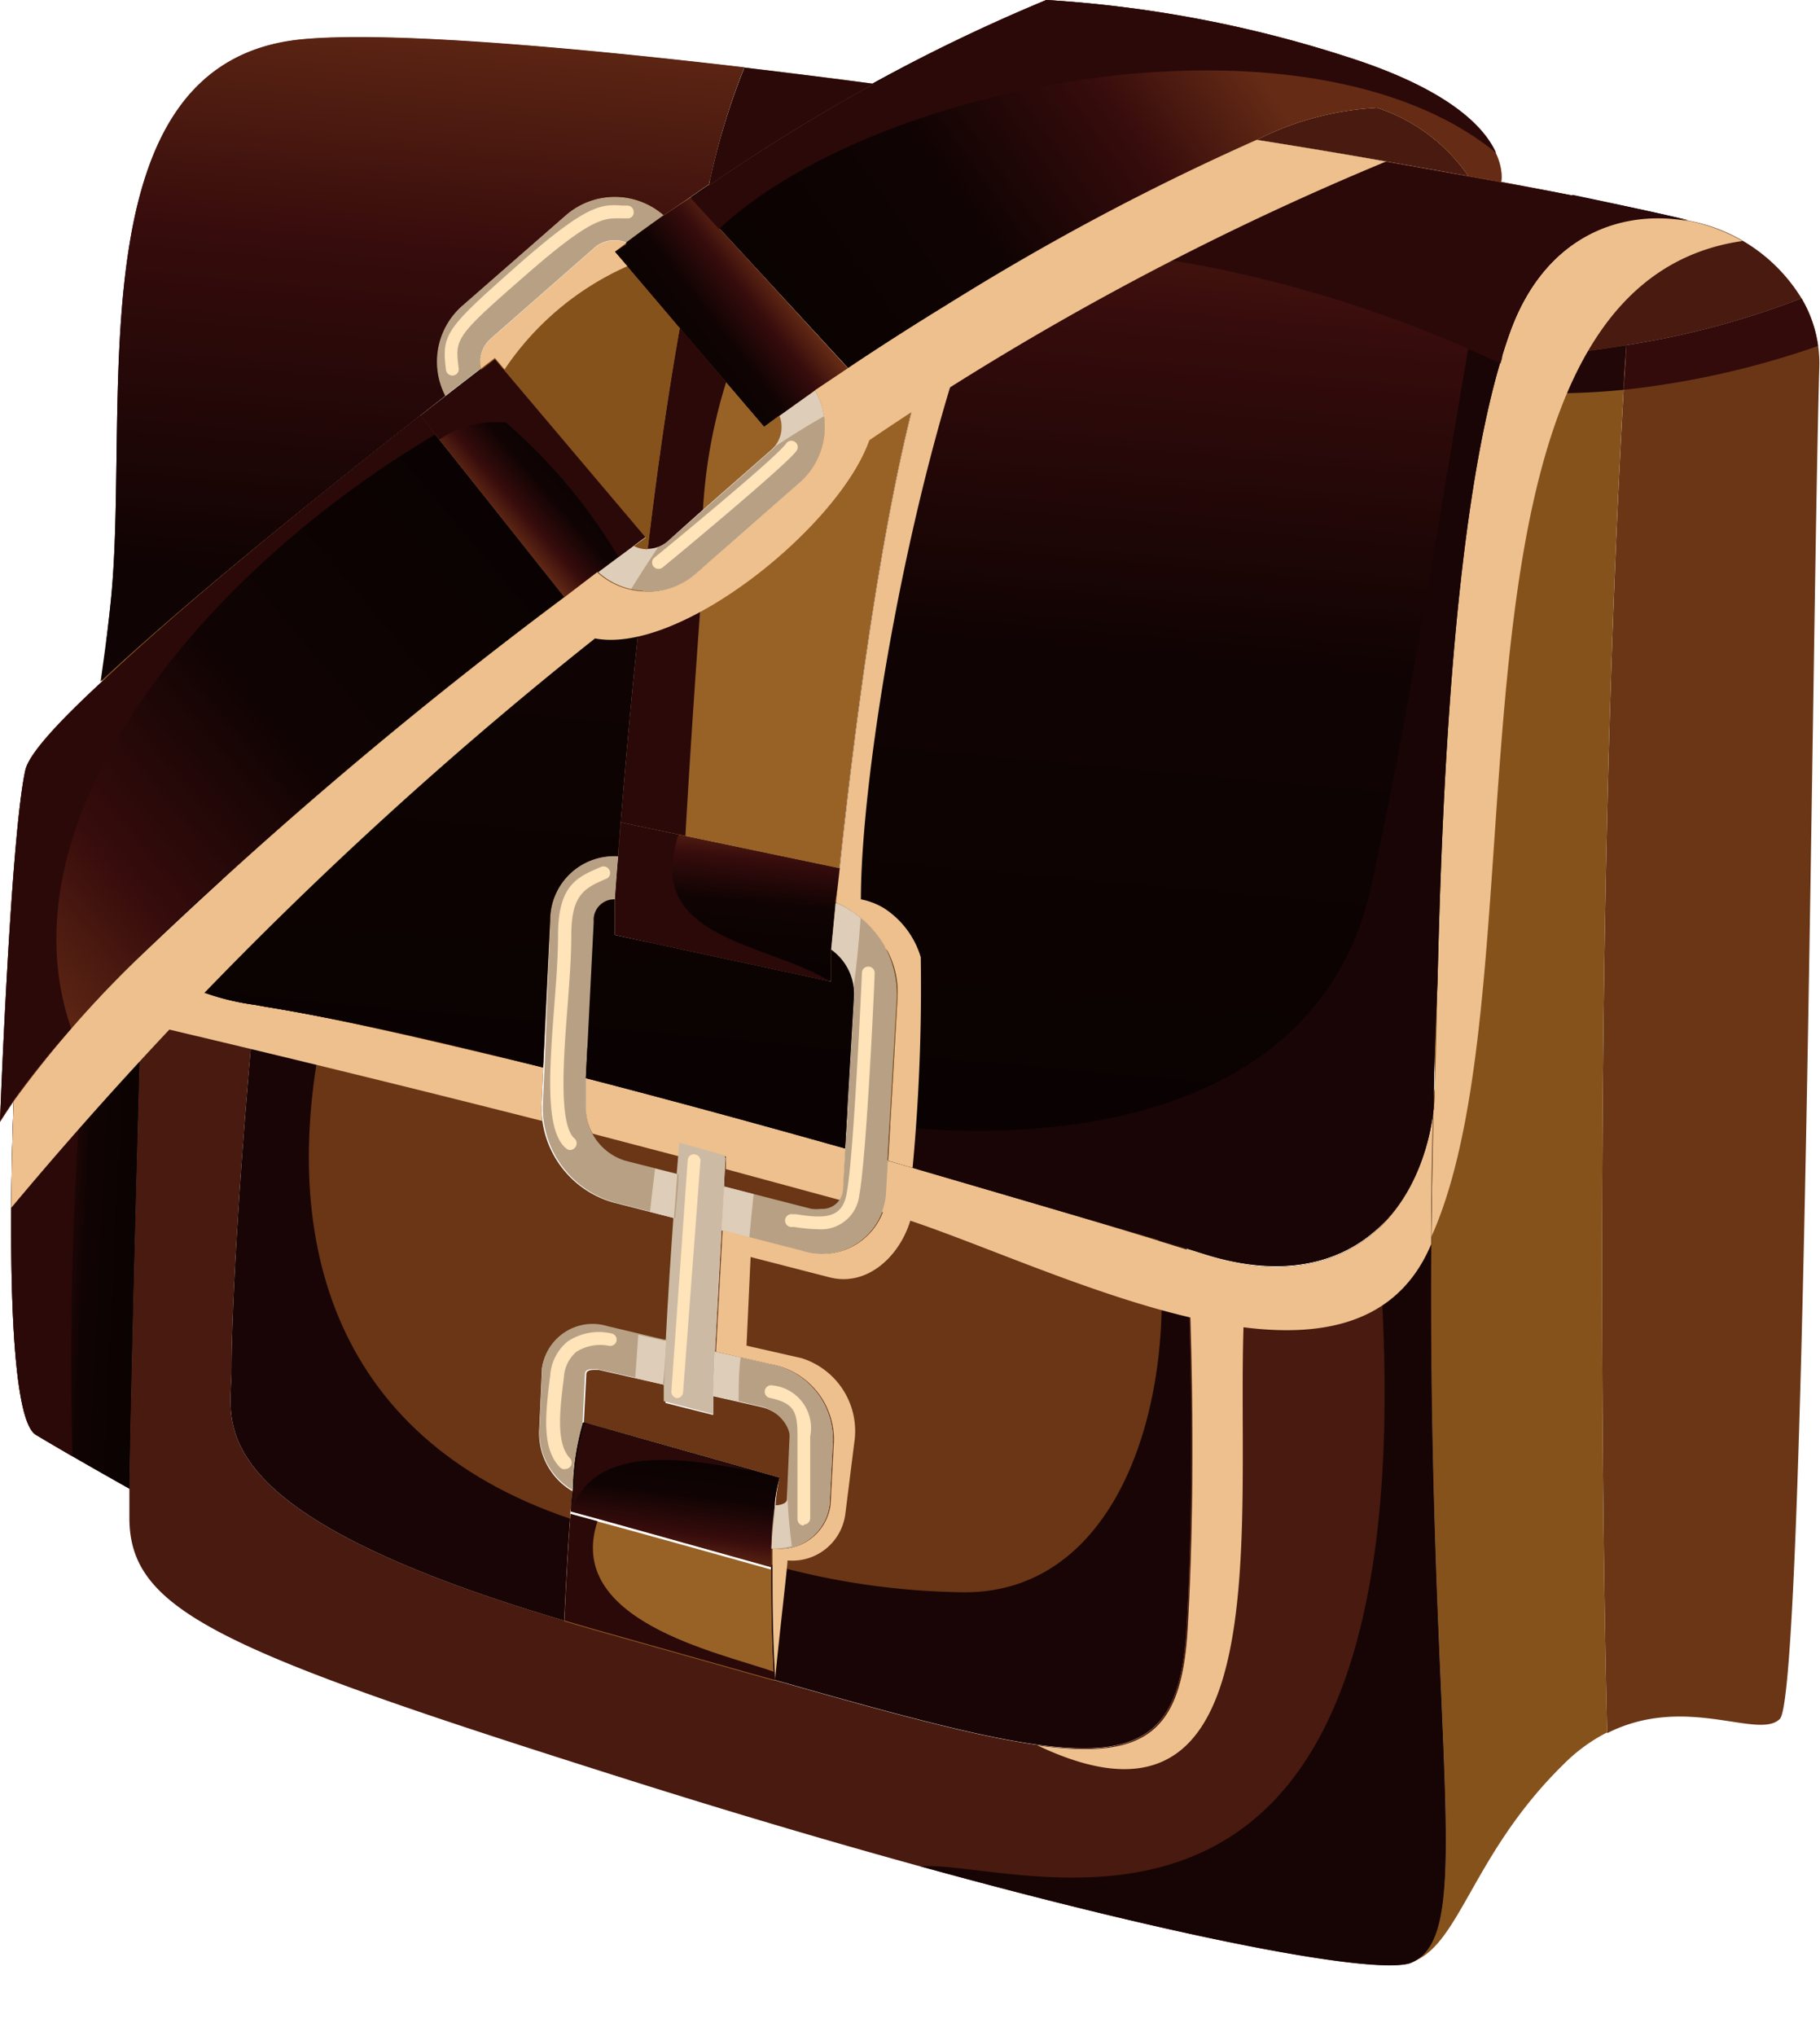 <svg xmlns="http://www.w3.org/2000/svg" xmlns:xlink="http://www.w3.org/1999/xlink" viewBox="0 0 71.456 79.92"><defs><linearGradient id="a" x1=".41" y1="47.78" x2="5.66" y2="48.03" gradientUnits="userSpaceOnUse"><stop offset="0" stop-color="#652b15"/><stop offset=".25" stop-color="#370c0c"/><stop offset=".57" stop-color="#100303"/><stop offset="1" stop-color="#0a0202"/></linearGradient><linearGradient id="b" x1="26.21" y1="61.36" x2="26.8" y2="56.52" xlink:href="#a"/><linearGradient id="c" x1="28.79" y1="32.29" x2="28.29" y2="37.62" xlink:href="#a"/><linearGradient id="d" x1="30.37" y1="10.88" x2="26.29" y2="14.05" xlink:href="#a"/><linearGradient id="e" x1="19.25" y1="20.14" x2="22.25" y2="17.56" xlink:href="#a"/><linearGradient id="f" x1="-.93" y1="37.75" x2="19.32" y2="20.75" xlink:href="#a"/><linearGradient id="g" x1="49.4" y1="2.91" x2="31.65" y2="15.53" xlink:href="#a"/><linearGradient id="h" x1="31.85" y1=".62" x2="28.1" y2="42.25" xlink:href="#a"/><linearGradient id="i" x1="17.72" y1="-.65" x2="13.97" y2="40.97" xlink:href="#a"/><linearGradient id="j" x1="18.14" y1="-.61" x2="14.39" y2="41.01" xlink:href="#a"/><linearGradient id="k" x1="51.31" y1="2.37" x2="47.56" y2="44" xlink:href="#a"/></defs><title>Depositphotos_115973868_05</title><g data-name="Layer 2" style="isolation:isolate"><g data-name="&lt;Group&gt;"><path d="M5.46 37.58l.14.11s-.44 15.44-.51 20.75c0 0-2.27-1.27-3.68-2.12s-.87-13.1-.87-13.1a42.46 42.46 0 0 1 4.92-5.64z" fill="#6a3616"/><path d="M5.46 37.58l.14.11s-.44 15.44-.51 20.75c0 0-2.27-1.27-3.68-2.12s-.87-13.1-.87-13.1a42.46 42.46 0 0 1 4.92-5.64z" style="mix-blend-mode:screen" fill="url(#a)"/><path d="M3.45 39.68a34.5 34.5 0 0 0-2.91 3.54s-.54 12.25.87 13.1l1.43.84a144.05 144.05 0 0 1 .61-17.48z" style="mix-blend-mode:screen" fill="#2b0909"/><path d="M70.73 11.71a5 5 0 0 1 .7 2.69c-.28 9.31-.56 52.09-1.55 53.07-.84.84-3.7-1-6.78.56 0 0-.78-29.5.75-54.48a32.94 32.94 0 0 0 6.88-1.84z" fill="#6a3616"/><path d="M58.94 14a36.76 36.76 0 0 0 4.91-.49C62.32 38.53 63.1 68 63.1 68a6.64 6.64 0 0 0-1.69 1.23c-3.67 3.58-4.1 7.25-6.07 7.81 2.91-1.06.36-9.43.93-33.51 0-.26 0-.52.06-.79 0-.93 0-2.41.09-4.24.16-6.68.58-18.11 2.52-24.5z" fill="#86521c"/><path d="M70.73 11.71a32.94 32.94 0 0 1-6.88 1.84c0 .58-.07 1.16-.1 1.75a34 34 0 0 0 7.63-1.72 5 5 0 0 0-.65-1.87z" style="mix-blend-mode:screen" fill="#330b0b"/><path d="M63.75 15.3c0-.58.07-1.17.1-1.75a36.76 36.76 0 0 1-4.91.49c-.13.41-.25.85-.36 1.3a28.32 28.32 0 0 0 5.17-.04z" style="mix-blend-mode:screen" fill="#210707"/><path d="M70.73 11.71a32.94 32.94 0 0 1-6.88 1.84 36.76 36.76 0 0 1-4.91.49c.11-.37.23-.73.35-1.06 1.37-3.71 4.32-4.81 7-4.32a6.61 6.61 0 0 1 4.44 3.05z" fill="#491a0f"/><path d="M59.29 13c-.12.33-.24.69-.35 1.06-1.94 6.33-2.36 17.76-2.52 24.47 0 1.83-.06 3.31-.09 4.24 0 .27 0 .53-.06.79 0 1.75-.07 3.41-.08 5 4.64-10.27-.56-37.26 12.22-39.1a6.94 6.94 0 0 0-2.15-.8c-2.65-.49-5.6.61-6.97 4.34z" style="mix-blend-mode:multiply" fill="#edc08d"/><path d="M54.07 4.23a7 7 0 0 1 3.58 2.68c-2.53-.46-5.34-.95-8.31-1.42a11.83 11.83 0 0 1 4.73-1.26z" fill="#491a0f"/><path d="M55.34 77.07c-2 .57-14.54-2.11-30.64-7.2S5.08 63.24 5.08 59.57v-1.13c.07-5.31.51-20.75.51-20.75A9.7 9.7 0 0 0 10 39.44c-.69 7.48-.91 12.42-.91 14.39s-1.45 5.49 13.06 9.78l1.13.33 7.1 2c12.76 3.64 15.83 4.15 16.2-2 .42-7.19 0-14.9 0-14.9l.7.22c5.45 1.73 8.51-1.54 9-5.7-.58 24.08 1.97 32.44-.94 33.51z" fill="#491a0f"/><path d="M49 49.64a10.18 10.18 0 0 1-1.67-.38l-.7-.22s.42 7.71 0 14.9c-.24 4-1.59 5.17-5.9 4.57C51.3 73.54 48.05 56.92 49 49.64z" style="mix-blend-mode:multiply" fill="#edc08d"/><path d="M56.27 43.56a7.42 7.42 0 0 1-2.2 4.7c2.69 31.66-14 24.67-17.92 25 10.34 2.85 17.71 4.23 19.19 3.8 2.91-1.06.36-9.42.93-33.5z" style="mix-blend-mode:screen" fill="#170505"/><path d="M30.61 58L23 55.85l-.08.08.1-2c0-.1.11-.16.29-.16h.2l2.62.6v.7l1.87.47v-.74l1.89.43c.75.17 1.2.81 1.16 1.16l-.13 2.51c0 .21-.42.22-.47.22a5.56 5.56 0 0 1 .16-1.12z" fill="#6a3616"/><path d="M23 42.32c3.37.87 6.88 1.83 10.18 2.76l-.09 1.58a.81.81 0 0 1-.86.84 1.71 1.71 0 0 1-.38 0l-3.43-.88.06-1.17-1.8-.51s0 .46-.1 1.2l-2.09-.53A2.19 2.19 0 0 1 23 43.5z" fill="#6a3616"/><path d="M23.83 52.09a2 2 0 0 0-2.55 1.61l-.11 2.39a2.64 2.64 0 0 0 1.3 2.44c0 .27-.06.56-.08.89-.08 1.06-.16 2.42-.24 4.19C7.65 59.32 9.1 55.75 9.1 53.83s.22-6.91.91-14.39l.44.08c2.86.46 6.71 1.33 10.88 2.38l-.07 1.52a3.87 3.87 0 0 0 2.82 3.78l2.38.61c-.1 1.43-.22 3.19-.3 4.81h-.1z" fill="#6a3616"/><path d="M12.78 39.94c-.83-.16-1.61-.31-2.33-.42l-.45-.08c-.69 7.48-.91 12.42-.91 14.39s-1.45 5.49 13.06 9.78c.08-1.69.15-3 .23-4-9.51-3.21-11.51-11.3-9.6-19.67z" style="mix-blend-mode:screen" fill="#190505"/><path d="M30.29 60.78a2 2 0 0 0 2.28-1.72l.13-2.51a3 3 0 0 0-2.47-3l-2.16-.49.26-4.77 3.11.8a2.55 2.55 0 0 0 3.35-2.33l.07-1.2C39.8 47 44.13 48.27 46.59 49c0 0 .42 7.71 0 14.9-.37 6.18-3.44 5.67-16.2 2-.11-1.82-.13-3.25-.11-4.36 0-.23.01-.54.01-.76z" fill="#6a3616"/><path d="M46.59 49l-1.1-.34c.71 6.5-1.61 13.84-7.61 13.84a29.19 29.19 0 0 1-7.61-1.09v.16c0 1.11 0 2.54.11 4.36 12.76 3.64 15.83 4.15 16.2-2 .42-7.18.01-14.93.01-14.93z" style="mix-blend-mode:screen" fill="#190505"/><g style="mix-blend-mode:multiply" fill="#edc08d"><path d="M21.26 43.42l.07-1.52c-4.17-1-8-1.92-10.88-2.38l-.45-.08a9.7 9.7 0 0 1-4.4-1.75s0 1-.07 2.46Q13.41 42 21.29 44a3.18 3.18 0 0 1-.03-.58z"/><path d="M56.19 48.84q0-2.5.08-5.28c-.47 4.16-3.53 7.43-9 5.7l-.7-.22c-2.46-.77-6.79-2.07-11.73-3.48l-.07 1.2a2.8 2.8 0 0 1-.18.8c5.7 1.55 18.41 8.84 21.6 1.28z"/><path d="M33.1 46.66l.09-1.58c-3.3-.93-6.81-1.89-10.18-2.76L23 43.5a1.92 1.92 0 0 0 .27 1l3.43.9v-.52l1.8.51v.5l4.5 1.22a1 1 0 0 0 .1-.45z"/></g><path d="M30.28 61.61c0 1.11 0 2.54.11 4.36l-7.1-2-1.13-.33c.08-1.77.16-3.13.24-4.19.07-.03 6.95 1.9 7.88 2.16z" fill="#986227"/><path d="M23.46 59.71l-1.06-.29c-.08 1.06-.16 2.42-.24 4.19l1.13.33 7.1 2v-.32c-2.21-.77-8.23-2.01-6.93-5.91z" style="mix-blend-mode:screen" fill="#2b0909"/><path d="M23 55.85L30.61 58a5.56 5.56 0 0 0-.19 1c0 .41-.1 1-.13 1.69v.83c-.93-.26-7.81-2.19-7.88-2.19 0-.33.05-.62.08-.89a9.86 9.86 0 0 1 .39-2.59c.04-.03.12 0 .12 0z" fill="#986227"/><path d="M23 55.85L30.61 58a5.56 5.56 0 0 0-.19 1c0 .41-.1 1-.13 1.69v.83c-.93-.26-7.81-2.19-7.88-2.19 0-.33.05-.62.08-.89a9.86 9.86 0 0 1 .39-2.59c.04-.03.12 0 .12 0z" style="mix-blend-mode:screen" fill="url(#b)"/><path d="M29.54 57.73L23 55.85l-.08.08a9.86 9.86 0 0 0-.39 2.59c0 .22 0 .45-.06.7 1-2.82 5.27-1.77 7.07-1.49z" style="mix-blend-mode:screen" fill="#2b0909"/><path d="M24.27 33.61c0-.45.06-.89.1-1.33l8.63 1.8-.15 1.36-.18 1.84v1.25l-8.53-1.83v-1.4c.04-.57.08-1.14.13-1.69z" fill="#986227"/><path d="M24.27 33.61c0-.45.06-.89.1-1.33l8.63 1.8-.15 1.36-.18 1.84v1.25l-8.53-1.83v-1.4c.04-.57.08-1.14.13-1.69z" style="mix-blend-mode:screen" fill="url(#c)"/><path d="M26.64 32.76l-2.27-.48c0 .44-.07.88-.1 1.33s-.09 1.12-.13 1.69v1.4l8.42 1.82c-2.33-1.52-7.33-1.59-5.92-5.76z" style="mix-blend-mode:screen" fill="#2b0909"/><path d="M28.43 46.57l-.1 1.72-.26 4.77-.07 1.71v.74L26.06 55v-.7c0-.54 0-1.12.08-1.72.08-1.62.2-3.38.3-4.81.05-.66.1-1.25.13-1.72.06-.74.1-1.2.1-1.2l1.8.51z" fill="#ccbaa5"/><path d="M26.08 54.34l-2.62-.6h-.2c-.18 0-.28.06-.29.16l-.1 2a9.86 9.86 0 0 0-.39 2.59 2.64 2.64 0 0 1-1.3-2.44l.11-2.39a2 2 0 0 1 2.55-1.61l2.23.53h.1c-.05.64-.07 1.22-.09 1.76z" fill="#b8a084"/><path d="M30.23 53.55a3 3 0 0 1 2.47 3l-.13 2.51a2 2 0 0 1-2.28 1.72c0-.73.08-1.28.13-1.69 0 0 .44 0 .47-.22l.11-2.51c0-.35-.41-1-1.16-1.16L28 54.77l.1-1.71z" fill="#b8a084"/><path d="M32.81 35.44a3.91 3.91 0 0 1 2.42 3.7l-.37 6.42-.07 1.2a2.55 2.55 0 0 1-3.35 2.33l-3.11-.8.1-1.72 3.43.88a1.71 1.71 0 0 0 .38 0 .81.81 0 0 0 .86-.84l.09-1.58.35-6a2.13 2.13 0 0 0-.9-1.76z" fill="#b8a084"/><path d="M24.14 36.7l8.49 1.83v-1.25a2.13 2.13 0 0 1 .9 1.76l-.35 6c-3.3-.93-6.81-1.89-10.18-2.76l.3-6.14a.81.81 0 0 1 .83-.88z" fill="#86521c"/><path d="M24.14 36.7v-1.4a.81.81 0 0 0-.83.88L23 42.32l2 .53c.07-2 .19-3.95.36-5.88z" style="mix-blend-mode:multiply" fill="#edc08d"/><path d="M21.61 36.09a2.51 2.51 0 0 1 2.66-2.48c-.05.55-.09 1.12-.13 1.69a.81.81 0 0 0-.83.88L23 42.32v1.18a2.19 2.19 0 0 0 1.55 2.06l2.09.53c0 .47-.08 1.06-.13 1.72l-2.38-.61a3.87 3.87 0 0 1-2.82-3.78l.07-1.52z" fill="#b8a084"/><path d="M26.16 52.62h-.1l-1-.23-.12 1.7 1.09.25c.07-.54.09-1.12.13-1.72z" style="mix-blend-mode:multiply" fill="#decdb8"/><path d="M28.07 53.06L28 54.77l1 .23c0-.57 0-1.14.08-1.72z" style="mix-blend-mode:multiply" fill="#decdb8"/><path d="M30.42 59.09c0 .41-.1 1-.13 1.69a2.69 2.69 0 0 0 .8-.09 20 20 0 0 1-.18-2.22v.4c-.05.21-.44.22-.49.22z" style="mix-blend-mode:multiply" fill="#decdb8"/><path d="M28.43 46.57l-.1 1.72 1.09.28c.05-.57.11-1.14.17-1.7z" style="mix-blend-mode:multiply" fill="#decdb8"/><path d="M32.81 35.44l-.18 1.84a2.18 2.18 0 0 1 .88 1.52c.12-.89.21-1.81.28-2.76a3.84 3.84 0 0 0-.98-.6z" style="mix-blend-mode:multiply" fill="#decdb8"/><path d="M26.59 46.09l-.87-.22c-.07.56-.14 1.13-.2 1.7l.94.24c.05-.66.1-1.25.13-1.72z" style="mix-blend-mode:multiply" fill="#decdb8"/><path d="M23.47 22.47l1.42-1.06a1.1 1.1 0 0 0 .54.13 1.2 1.2 0 0 0 .8-.31l4.06-3.56a1.2 1.2 0 0 0 .33-1.36l1.4-1a2.91 2.91 0 0 1-.61 3.63l-4.06 3.56a2.92 2.92 0 0 1-3.88 0z" fill="#b8a084"/><path d="M25.43 21.54a1.1 1.1 0 0 1-.54-.13l-1.42 1.06a2.86 2.86 0 0 0 1.29.68q.53-.85 1.09-1.69a1.22 1.22 0 0 1-.42.08z" style="mix-blend-mode:multiply" fill="#decdb8"/><path d="M32 15.32l-1.4 1a1.19 1.19 0 0 1-.23 1.24c.65-.42 1.3-.84 2-1.23a2.92 2.92 0 0 0-.37-1.01z" style="mix-blend-mode:multiply" fill="#decdb8"/><path d="M22.21 8.46a2.92 2.92 0 0 1 3.85 0c-.64.45-1.14.82-1.46 1.06a1.27 1.27 0 0 0-.47-.09 1.18 1.18 0 0 0-.8.3l-4.06 3.56a1.22 1.22 0 0 0-.39 1.17l-1.4 1.08a2.92 2.92 0 0 1 .67-3.54z" fill="#b8a084"/><path d="M27.12 7.74l6.17 6.72-1.29.86-1.4 1-.6.44-3.33-3.89-2.55-3 .46-.35c.32-.24.82-.61 1.46-1.06z" fill="#ad763d"/><path d="M28 8.66l-.84-.92-1.06.73c-.64.45-1.14.82-1.46 1.06l-.46.35 2.55 3L30 16.75c-1-1.39-2-2.75-3.11-4.21A2.39 2.39 0 0 1 28 8.66z" style="mix-blend-mode:screen" fill="#2b0909"/><path d="M24.89 21.41l-1.42 1.06-1.31 1-5.66-7.16 1-.77 1.4-1.08.55-.42 5.92 7z" fill="#ad763d"/><path d="M27.12 7.74l6.17 6.72-1.29.86-1.4 1-.6.44-3.33-3.89-2.55-3 .46-.35c.32-.24.82-.61 1.46-1.06z" style="mix-blend-mode:screen" fill="url(#d)"/><path d="M24.89 21.41l-1.42 1.06-1.31 1-5.66-7.16 1-.77 1.4-1.08.55-.42 5.92 7z" style="mix-blend-mode:screen" fill="url(#e)"/><path d="M24.28 21.86l.61-.45.46-.33-5.92-7-.55.42-1.4 1.08-1 .77.74.93a3.86 3.86 0 0 1 2.65-.69 21.45 21.45 0 0 1 4.41 5.27z" style="mix-blend-mode:screen" fill="#2b0909"/><path d="M5.46 37.58a42.46 42.46 0 0 0-4.92 5.64c-.19.28-.37.55-.54.82 0 0 .42-11.29 1-13.83.14-.62 1.29-1.88 3-3.45 3.4-3.24 9.06-7.76 12.5-10.45l5.66 7.13a177.92 177.92 0 0 0-16.7 14.14z" fill="#ad763d"/><path d="M5.46 37.58a42.46 42.46 0 0 0-4.92 5.64c-.19.28-.37.55-.54.82 0 0 .42-11.29 1-13.83.14-.62 1.29-1.88 3-3.45 3.4-3.24 9.06-7.76 12.5-10.45l5.66 7.13a177.92 177.92 0 0 0-16.7 14.14z" style="mix-blend-mode:screen" fill="url(#f)"/><path d="M17.09 17.05l-.59-.74C13.06 19 7.4 23.52 4 26.76c-1.67 1.57-2.82 2.83-3 3.45C.42 32.75 0 44 0 44c.17-.27.35-.54.54-.82a31.48 31.48 0 0 1 2.26-2.8C0 32.34 7.63 22.67 17.09 17.05z" style="mix-blend-mode:screen" fill="#2b0909"/><path d="M52.94 2.25c6.63 2.12 6 4.89 6 4.89l-1.29-.23a7 7 0 0 0-3.58-2.68 11.83 11.83 0 0 0-4.73 1.26 97.46 97.46 0 0 0-12.12 6.45c-1.37.84-2.7 1.69-3.92 2.51l-6.18-6.71.71-.49c1.72-1.15 3.94-2.56 6.48-4A67.63 67.63 0 0 1 41.08 0a47.65 47.65 0 0 1 11.86 2.25z" fill="#ad763d"/><path d="M52.94 2.25c6.63 2.12 6 4.89 6 4.89l-1.29-.23a7 7 0 0 0-3.58-2.68 11.83 11.83 0 0 0-4.73 1.26 97.46 97.46 0 0 0-12.12 6.45c-1.37.84-2.7 1.69-3.92 2.51l-6.18-6.71.71-.49c1.72-1.15 3.94-2.56 6.48-4A67.63 67.63 0 0 1 41.08 0a47.65 47.65 0 0 1 11.86 2.25z" style="mix-blend-mode:screen" fill="url(#g)"/><path d="M52.94 2.25A47.65 47.65 0 0 0 41.08 0a67.63 67.63 0 0 0-6.77 3.29c-2.54 1.4-4.76 2.81-6.48 4l-.71.49 1.11 1.21C34.48 3.13 51.39 0 58.74 6c-.45-1-1.8-2.47-5.8-3.75z" style="mix-blend-mode:screen" fill="#2b0909"/><path d="M29.21 2.65c1.66.2 3.37.41 5.1.64-2.54 1.4-4.76 2.81-6.48 4a27.48 27.48 0 0 1 1.38-4.59z" fill="#986227"/><path d="M29.21 2.65c1.66.2 3.37.41 5.1.64-2.54 1.4-4.76 2.81-6.48 4a27.48 27.48 0 0 1 1.38-4.59z" style="mix-blend-mode:screen" fill="#2b0909"/><path d="M30 16.75l.6-.44a1.2 1.2 0 0 1-.33 1.36l-4.06 3.56a1.2 1.2 0 0 1-.8.31c.41-3.44.84-6.31 1.26-8.68z" fill="#986227"/><path d="M37.21 11.95c-.14.21-2.27 3.74-4.25 22.13l-8.59-1.8c.27-3.36.56-6.37.86-9.06a2.87 2.87 0 0 0 2.12-.71l4.06-3.56a2.91 2.91 0 0 0 .59-3.63l1.27-.86c1.24-.82 2.57-1.67 3.94-2.51z" fill="#986227"/><path d="M26.69 12.86c-.42 2.37-.85 5.24-1.26 8.68a1.2 1.2 0 0 0 .8-.31L27.6 20a20.62 20.62 0 0 1 .91-5z" style="mix-blend-mode:screen" fill="#2b0909"/><path d="M27.6 22.29l-.25.22a2.87 2.87 0 0 1-2.12.71c-.3 2.69-.59 5.7-.86 9.06l2.54.53c.2-3.53.44-7 .7-10.49-.01-.01-.01-.02-.01-.03z" style="mix-blend-mode:screen" fill="#2b0909"/><path d="M24.14 9.88l2.55 3c-.42 2.37-.85 5.24-1.26 8.68a1.1 1.1 0 0 1-.54-.13l.46-.33-5.92-7-.55.42a1.22 1.22 0 0 1 .39-1.17l4.06-3.56a1.18 1.18 0 0 1 .8-.3 1.27 1.27 0 0 1 .47.09z" fill="#86521c"/><path d="M24.63 10.45l-.49-.57.46-.35a1.27 1.27 0 0 0-.47-.09 1.18 1.18 0 0 0-.8.3l-4.06 3.56a1.22 1.22 0 0 0-.39 1.17l.55-.42.38.45a11.35 11.35 0 0 1 4.82-4.05z" style="mix-blend-mode:multiply" fill="#edc08d"/><path d="M26.06 8.46a2.92 2.92 0 0 0-3.85 0L18.15 12a2.92 2.92 0 0 0-.67 3.53l-1 .77C13.06 19 7.4 23.52 4 26.76c.16-1.13.32-2.29.43-3.47C5.08 15.52 3 2.4 11.86 1.55c3.15-.3 9.73.21 17.35 1.1a27.48 27.48 0 0 0-1.38 4.59l-.71.49-1.06.73z" fill="#86521c"/><path d="M27.87 7.08a27.15 27.15 0 0 1 1.34-4.42c-7.62-.89-14.2-1.4-17.35-1.1-8.9.85-6.78 14-7.48 21.74-.06.66-.14 1.32-.22 2 .49-1.93 1.06-3.84 1.73-5.71 3.75-9.43 11.9-14.41 21.98-12.51z" style="mix-blend-mode:screen" fill="#2b0909"/><path d="M30.92 61.25a2.1 2.1 0 0 0 2.27-1.83l.35-2.79a3 3 0 0 0-2.07-3.32l-2.16-.49.16-3.48 3.11.8c1.74.44 3.21-1.32 3.31-3.06l.11-1.2-1.1-.32-.07 1.2a2.55 2.55 0 0 1-3.35 2.33l-3.11-.8-.26 4.77 2.16.49a3 3 0 0 1 2.47 3l-.13 2.51a2 2 0 0 1-2.28 1.72v.83c0 1.11 0 2.54.11 4.36-.05.03.48-4.47.48-4.72z" fill="#edc08d" style="mix-blend-mode:multiply"/><path d="M24.27 33.61a2.51 2.51 0 0 0-2.66 2.48l-.28 5.81c-4.17-1-8-1.92-10.88-2.38l-.45-.08a9.7 9.7 0 0 1-4.4-1.75l-.14-.11a177.92 177.92 0 0 1 16.7-14.14l1.31-1a2.87 2.87 0 0 0 1.76.75c-.3 2.69-.59 5.7-.86 9.06-.04.47-.07.91-.1 1.36z" fill="#86521c"/><path d="M23 42.32c3.37.87 6.88 1.83 10.18 2.76l.09-1.56a73.19 73.19 0 0 1-10.21-2.39z" style="mix-blend-mode:screen" fill="#190505"/><path d="M5.46 37.58l.14.11a9.7 9.7 0 0 0 4.4 1.75l.44.08c2.86.46 6.71 1.33 10.88 2.38l.06-1.32C17 39.06 8.55 38 8.72 34.48a109.39 109.39 0 0 0-3.26 3.1z" style="mix-blend-mode:screen" fill="#190505"/><path d="M58.94 7.14c3 .56 5.54 1.08 7.32 1.51-2.65-.49-5.6.61-7 4.32-.12.33-.24.69-.35 1.06-1.91 6.36-2.33 17.79-2.49 24.5-.07 1.75-.12 3.43-.15 5-.47 4.16-3.53 7.43-9 5.7l-.7-.22c-2.46-.77-6.79-2.07-11.73-3.48l.37-6.42a3.91 3.91 0 0 0-2.42-3.7l.21-1.33c2-18.39 4.11-21.92 4.25-22.13a97.46 97.46 0 0 1 12.09-6.46c3 .47 5.78 1 8.31 1.42z" fill="#86521c"/><g style="mix-blend-mode:screen"><path d="M32.64 37.28v1.25l-8.5-1.83v-1.4a.81.81 0 0 0-.83.88L23 42.32c3.37.87 6.88 1.83 10.18 2.76l.35-6a2.13 2.13 0 0 0-.89-1.8z" fill="url(#h)"/><path d="M17.48 15.54a2.92 2.92 0 0 1 .67-3.54l4.06-3.55a2.92 2.92 0 0 1 3.85 0l1.06-.73.71-.49a27.48 27.48 0 0 1 1.38-4.59c-7.62-.89-14.2-1.4-17.35-1.1-8.9.85-6.78 14-7.48 21.74-.11 1.18-.27 2.34-.43 3.47C7.4 23.52 13.06 19 16.5 16.31z" fill="url(#i)"/><path d="M24.37 32.28c.27-3.36.56-6.37.86-9.06a2.87 2.87 0 0 1-1.76-.75l-1.31 1a177.92 177.92 0 0 0-16.7 14.11l.14.11a9.7 9.7 0 0 0 4.4 1.75l.44.08c2.86.46 6.71 1.33 10.88 2.38l.28-5.81a2.51 2.51 0 0 1 2.66-2.48c.04-.45.07-.89.11-1.33z" fill="url(#j)"/><path d="M58.94 7.14l-1.29-.23c-2.53-.46-5.34-.95-8.31-1.42a97.46 97.46 0 0 0-12.12 6.45c-.14.21-2.27 3.74-4.25 22.13l-.15 1.36a3.91 3.91 0 0 1 2.42 3.7l-.37 6.42C39.8 47 44.13 48.27 46.59 49l.7.22c5.45 1.73 8.51-1.54 9-5.7 0-1.6.08-3.28.15-5 .16-6.71.58-18.14 2.52-24.49.11-.37.23-.73.35-1.06 1.37-3.71 4.32-4.81 7-4.32-1.83-.43-4.31-.95-7.37-1.51z" fill="url(#k)"/></g><path d="M58.22 10.48c-1.47 8-2.61 16.14-4.33 24.06-1.71 8.56-10.74 10.52-18.95 9.66l-.08 1.36C39.8 47 44.13 48.27 46.59 49l.7.22c5.45 1.73 8.51-1.54 9-5.7 0-1.6.08-3.28.15-5 .16-6.71.58-18.14 2.52-24.49.11-.37.23-.73.35-1.06 1.37-3.71 4.32-4.81 7-4.32-1.2-.29-2.76-.62-4.56-1a37.52 37.52 0 0 0-3.53 2.83z" style="mix-blend-mode:screen" fill="#190505"/><path d="M59.29 13c1.37-3.71 4.32-4.81 7-4.32-1.78-.43-4.31-1-7.32-1.51l-1.29-.23c-2.53-.46-5.34-.95-8.31-1.42a80.5 80.5 0 0 0-8.19 4.13 49.18 49.18 0 0 1 17.73 4.62l.06-.2c.03-.4.2-.76.32-1.07z" style="mix-blend-mode:screen" fill="#2b0909"/><path d="M36.15 37.57a3.47 3.47 0 0 0-1.44-1.92 2.77 2.77 0 0 0-.91-.35c0-5.12 2-16.92 4.94-24.26l-1.52.9c-.14.21-2.27 3.74-4.25 22.13l-.15 1.36a4 4 0 0 1 1.92 1.73c0 .06.08.12.11.18a3.55 3.55 0 0 1 .39 1.79l-.17 3-.2 3.43.71.21.25.07a76.18 76.18 0 0 0 .32-8.27z" style="mix-blend-mode:multiply" fill="#edc08d"/><path d="M54.42 6.34q-2.42-.43-5.08-.85a97.46 97.46 0 0 0-12.12 6.45c-1.37.84-2.7 1.69-3.92 2.51l-1.3.87a2.91 2.91 0 0 1-.61 3.63l-.81.71-3.25 2.85a2.88 2.88 0 0 1-1.62.7 2.84 2.84 0 0 1-.5 0 2.87 2.87 0 0 1-1.76-.75l-1.31 1A177.92 177.92 0 0 0 5.46 37.58a42.46 42.46 0 0 0-4.92 5.64s-.08 1.87-.1 4.19a157.59 157.59 0 0 1 22.92-22.35c3.4.64 9.61-4.45 10.77-7.78A113.5 113.5 0 0 1 54.42 6.34z" style="mix-blend-mode:multiply" fill="#edc08d"/></g><path d="M17.76 14.74a.25.25 0 0 1-.25-.22c-.18-1.43 0-1.62 2.88-4.17C23 8.07 23.57 8 24.43 8.07h.21a.25.25 0 0 1 .24.26.23.23 0 0 1-.26.24h-.23c-.65 0-1.09-.09-3.67 2.16-2.87 2.5-2.86 2.55-2.71 3.73a.25.25 0 0 1-.22.28z" fill="#ffe3b9"/><path d="M25.85 22.33a.25.25 0 0 1-.16-.44c1.34-1.1 4.85-4 5.18-4.49a.25.25 0 1 1 .4.3c-.41.56-4.48 3.94-5.26 4.58a.25.25 0 0 1-.16.05z" fill="#ffe3b9"/><path d="M22.39 45.14a.25.25 0 0 1-.16-.06c-.84-.68-.66-3.06-.47-5.58.08-1 .15-2 .15-2.79 0-2 .78-2.29 1.68-2.68a.26.26 0 0 1 .34.13.24.24 0 0 1-.12.33c-.83.36-1.38.59-1.38 2.22 0 .83-.07 1.8-.15 2.83-.16 2.07-.35 4.64.29 5.16a.25.25 0 0 1 0 .35.25.25 0 0 1-.18.09z" fill="#ffe3b9"/><path d="M32.12 48.25a6.33 6.33 0 0 1-.94-.09h-.14a.25.25 0 1 1 .07-.5h.14c1.1.17 1.84.2 2-.87.27-1.42.59-8.54.59-8.61a.25.25 0 0 1 .26-.24.25.25 0 0 1 .24.26c0 .29-.32 7.23-.6 8.69a1.51 1.51 0 0 1-1.62 1.36z" fill="#ffe3b9"/><path d="M26.59 54.88a.25.25 0 0 1-.23-.27l.64-9.07a.24.24 0 0 1 .27-.23.25.25 0 0 1 .23.27l-.68 9.06a.25.25 0 0 1-.23.24z" fill="#ffe3b9"/><path d="M22.16 57.67a.25.25 0 0 1-.18-.08c-.73-.75-.56-2.13-.38-3.59a1.9 1.9 0 0 1 .68-1.34 2.2 2.2 0 0 1 1.72-.32.25.25 0 0 1 .21.28.26.26 0 0 1-.28.21 1.77 1.77 0 0 0-1.3.23 1.42 1.42 0 0 0-.49 1c-.16 1.28-.32 2.6.24 3.18a.25.25 0 0 1-.18.42z" fill="#ffe3b9"/><path d="M31.56 59.88a.25.25 0 0 1-.25-.25v-3.24c0-.97-.11-1.31-1.09-1.52a.25.25 0 0 1-.19-.3.25.25 0 0 1 .3-.19 1.68 1.68 0 0 1 1.48 2v3.21a.25.25 0 0 1-.25.25z" fill="#ffe3b9"/></g></svg>